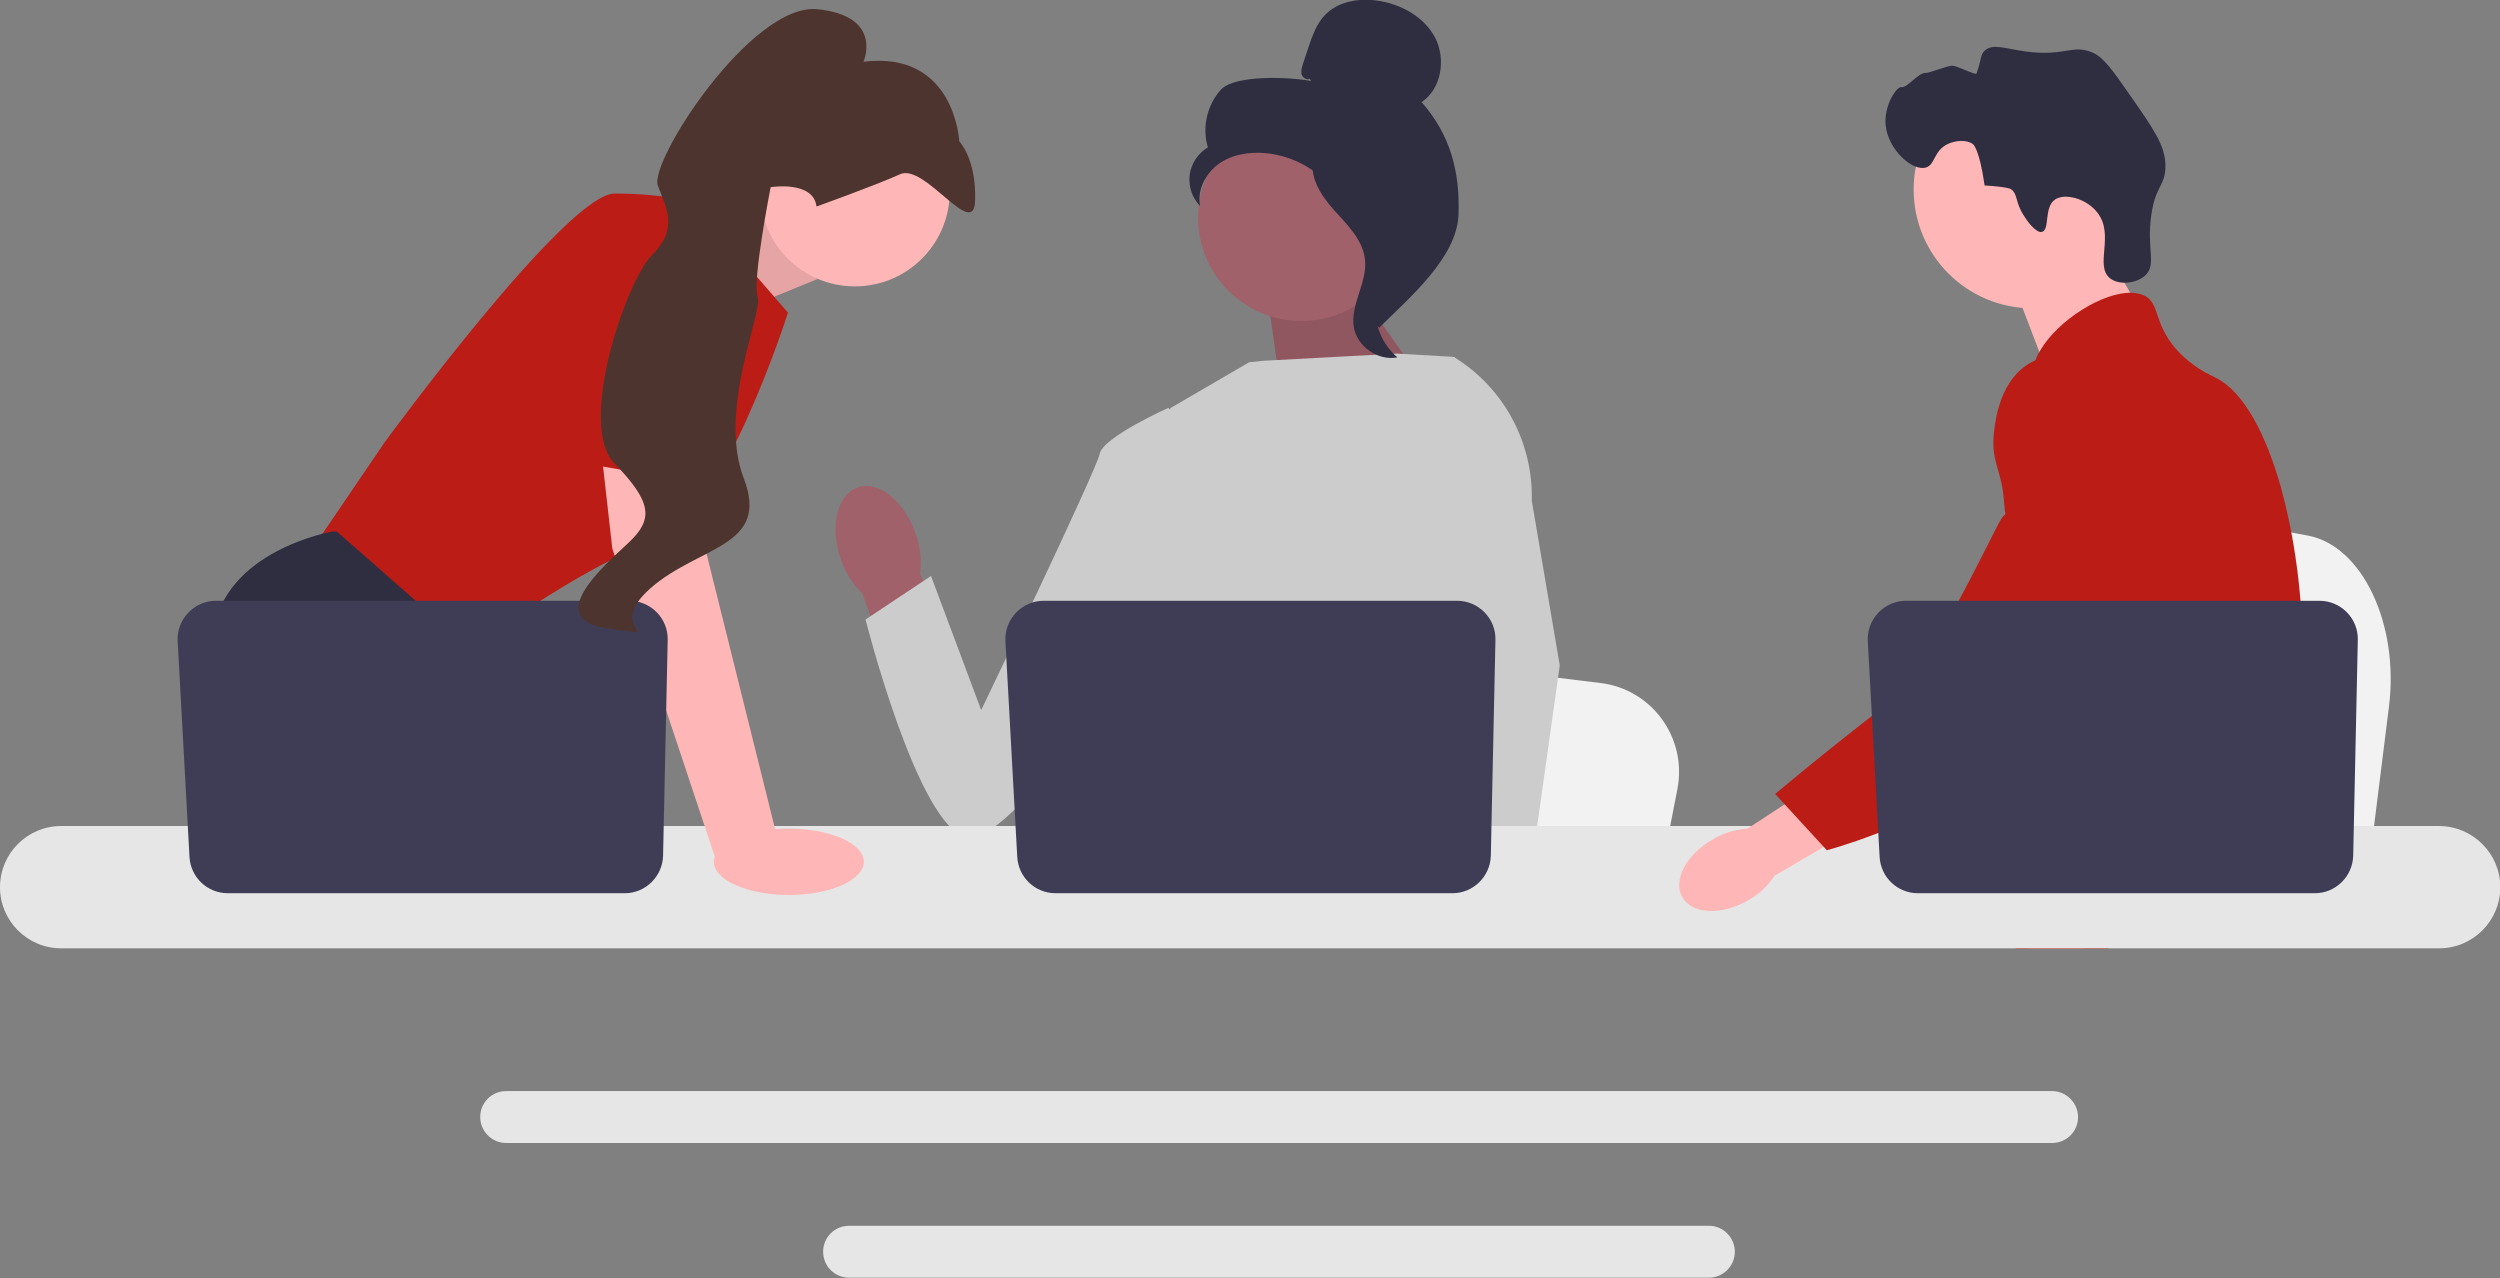 <?xml version="1.0" encoding="utf-8"?>
<!-- Generator: Adobe Illustrator 27.7.0, SVG Export Plug-In . SVG Version: 6.00 Build 0)  -->
<svg version="1.1" id="Ebene_1" xmlns="http://www.w3.org/2000/svg" xmlns:xlink="http://www.w3.org/1999/xlink" x="0px" y="0px"
	 viewBox="0 0 866.8 443.1" style="enable-background:new 0 0 866.8 443.1;" xml:space="preserve">
<rect x="0" y="0" width="866.8" height="443.1" fill="#808080" stroke="none"/>
<style type="text/css">
	.st0{fill:#F2F2F2;}
	.st1{fill:#FFB6B6;}
	.st2{fill:#2F2E41;}
	.st3{fill:#BB1C16;}
	.st4{fill:#E6E6E6;}
	.st5{opacity:0.1;enable-background:new    ;}
	.st6{fill:#A0616A;}
	.st7{fill:#CCCCCC;}
	.st8{fill:#3F3D56;}
	.st9{fill:#4E342E;}
</style>
<path class="st0" d="M828.3,245l-2.7,21.6l-6.7,53.7H683.5c1.1-12,2.5-29.4,4-48.1c0.2-1.9,0.3-3.7,0.5-5.6
	c3.9-47,8.1-100.2,8.1-100.2l17.8,3.3l34.5,6.4l14.1,2.6l37.7,7C819,189.2,831.9,216.4,828.3,245L828.3,245z"/>
<polygon class="st1" points="725.9,79.4 742.6,108.5 710.6,131.2 696.9,95.4 "/>
<circle class="st1" cx="704.7" cy="65.7" r="41.2"/>
<path class="st2" d="M701.8,74.9c-3.3-5-2-7.6-4.7-9.4c0,0-1.1-0.7-9-1.2l0,0c-1.8-12.7-4-14.3-4-14.3c-2.5-1.8-6.3-1.2-8.7-0.1
	c-5,2.3-4.4,7.3-7.7,8.2c-4.6,1.3-13-6.1-13.9-14.6c-0.7-6.9,3.8-13.6,5.5-13.3c1.8,0.4,5.9-5,8.2-4.9c1.5,0.1,7.9-2.7,9.6-2.5
	c1.9,0.2,8,3.4,8.2,2.7c1.8-5.1,1.3-6.5,2.8-7.9c2.7-2.6,7-0.8,13.9,0.2c14.1,2,16.5-2.7,23.7,0.5c3.6,1.6,6.7,5.9,12.6,14.4
	c8.3,11.9,12.5,17.8,12.5,24.8c0,7.1-3.4,6.6-4.9,17.1c-1.7,11.7,1.9,17-2,20.8c-3,2.9-9.1,3.6-12.3,1.1c-5.5-4.4,1.7-15-4.4-22.8
	c-3.7-4.8-11.2-6.9-14.7-4.5c-3.9,2.7-1.7,10.5-4.5,11.2C705.8,81,702.3,75.8,701.8,74.9L701.8,74.9z"/>
<path class="st3" d="M797.9,237.3c-1.2,19.7-5.7,25.9-7.3,49.1c-0.3,5.1-0.6,11-0.6,18.1c0,1.8,0,3.5,0,5.2c0,3.6-0.1,7-0.5,10.5
	c-0.3,2.8-0.9,5.6-1.8,8.5h-88.8c0,0,0,0,0-0.1c-0.5-2.3-0.8-4.4-1.1-6.5c-0.1-0.7-0.2-1.3-0.2-2c-0.1-0.8-0.2-1.5-0.2-2.2
	c-0.3-2.9-0.5-5.7-1.2-8.3c-0.9-3.6-2.4-7.1-5.6-10.4c-1.3-1.4-2.6-2.4-3.9-3.3c-0.2-0.2-0.5-0.3-0.7-0.5c-3.5-2.4-6.9-4.2-9.8-9.1
	c0-0.1-0.1-0.1-0.1-0.2c-0.5-0.9-1.8-3.2-2.7-6.2c-1-3.2-1.6-7.1-0.5-11.2c2.6-9.6,12.1-10.6,19.9-20.3c0.8-1,1.7-2.2,2.5-3.5
	c3.5-5.7,4.5-10.8,5.6-16.8c0.2-1,0.3-1.9,0.5-2.9c0.1-0.7,0.2-1.4,0.3-2.1c0.6-5.7,0.3-10.6-0.4-15c-2.4-14.4-9.4-23.3-4.4-36.3
	c1.6-4.1,3.8-7.1,6-9.7c4.7-5.5,9.6-9.1,8.7-16.3c-0.9-7.2-6.3-8.2-6.9-14.5c-0.3-3.2,0.7-6.5,2.7-9.8v0c6.2-10.6,21.8-20.3,31.7-20
	c1.8,0.1,3.5,0.5,4.8,1.2c4.9,2.9,2.9,9.2,10.3,18c5.6,6.5,11.9,9.2,14.3,10.4c9.5,4.9,17.2,19.5,22.4,38.1c0,0.1,0.1,0.3,0.1,0.4
	c3.2,11.7,5.5,24.9,6.6,38.4c0.5,5.7,0.8,11.4,0.8,17.1C798.2,229.9,798.1,233.8,797.9,237.3z"/>
<g>
	<polygon class="st1" points="731.3,304.7 729.5,309.8 728.4,312.9 725.7,320.3 722.7,328.8 703,328.8 706.3,320.3 707.8,316.3 
		710.4,309.8 714.6,298.8 	"/>
	<path class="st3" d="M790.8,167.8c0,0.7-0.1,1.4-0.2,2.2c-0.8,7.9-2.6,22.1-5.3,38.4c-1.4,8.5-3.1,17.7-5,26.7
		c-4,19.5-9,38.8-14.7,51.4c-1,2.3-2,4.3-3.1,6.2c-0.8,1.4-1.7,2.8-2.5,4.1c-2.9,4.4-6.1,8.6-9.5,12.6c-0.1,0.2-0.3,0.3-0.4,0.5
		c-0.5,0.6-1.1,1.3-1.7,1.9c-2.7,3.1-5.5,6-8.2,8.6c-3.3,3.2-6.5,6.1-9.3,8.5H699l-0.1-0.1l-4.6-2c0,0,1.3-1.5,3.5-4.4
		c0.5-0.6,0.9-1.2,1.5-2c0.6-0.9,1.3-1.8,2.1-2.9c1.5-2.2,3.3-4.7,5.2-7.6c3.6-5.6,7.8-12.5,12-20.5c0.5-0.9,1-1.9,1.5-2.8
		c0,0,0-0.1,0-0.1c0.8-1.6,1.7-3.3,2.5-5c7-14.5,8.9-26.5,9.5-30.3c0.8-5.5,1.9-13.2,1.6-21.7c-0.2-5.6-1-11.5-2.9-17.3v0
		c-0.4-1.2-0.9-2.5-1.4-3.7c-0.9-2.2-2-4.4-3.3-6.5c-5.6-9.4-10.2-9.8-13.9-20c-1.1-3-3.5-9.9-2.8-17.1v0c0.1-0.9,0.2-1.8,0.4-2.7v0
		c0-0.2,0.1-0.5,0.2-0.8c0.6-2.2,1.5-4.4,2.9-6.5c2.8-4,6.6-6.4,10-7.9l0,0c3.9-1.6,7.3-2,8-2c14.6-1.3,25.9,11,32.1,17.7
		c2.4,2.6,4.6,4.8,6.6,6.5c15.6,13.9,19.8,5,20.9,0.4C790.7,168.8,790.8,168.2,790.8,167.8L790.8,167.8z"/>
	<path class="st3" d="M790.9,167.3c0,0,0,0.2,0,0.5C790.9,167.7,790.9,167.5,790.9,167.3C790.9,167.3,790.9,167.3,790.9,167.3z"/>
</g>
<path class="st4" d="M711.5,378.3h-536c-5,0-9,4-9,9c0,5,4.1,9,9,9h536c5,0,9-4,9-9C720.5,382.4,716.4,378.3,711.5,378.3z"/>
<path class="st4" d="M592.5,425H294.4c-5,0-9,4-9,9s4,9,9,9h298.1c5,0,9-4.1,9-9S597.5,425,592.5,425z"/>
<polygon class="st1" points="235.1,81.3 268.9,67.1 283.3,96.8 247.8,111.3 "/>
<polygon class="st5" points="235.1,81.3 268.9,67.1 283.3,96.8 247.8,111.3 "/>
<path class="st3" d="M239.9,70l33.3,38.4c0,0-23.2,73.2-46.4,79.7s-65.9,38.4-65.9,38.4l-53.6-34.8l26.1-38.4c0,0,63-86.2,79.7-86.2
	S239.9,70,239.9,70L239.9,70z"/>
<path class="st2" d="M194.8,320.3h-77.6l-4.9-6.6l-20-26.8l-4.6-6.2c0,0-17.4-31.9-13.8-60.9s41.3-35.5,41.3-35.5h1.6l46.1,40.5
	l-2.8,37.7l14.6,24.3L194.8,320.3z"/>
<polygon class="st2" points="133.1,320.3 112.4,320.3 112.4,289.5 "/>
<path class="st0" d="M581.6,273.5l-2.6,13.4l-6.4,33.3h-129c1-7.5,2.4-18.2,3.9-29.8c0.1-1.2,0.3-2.3,0.4-3.5
	c3.7-29.2,7.7-62.2,7.7-62.2l17,2.1l32.9,4l13.4,1.6l35.9,4.4C572.7,238.9,585,255.8,581.6,273.5L581.6,273.5z"/>
<path class="st2" d="M764.1,320.3h-69.9c1.1-1.3,1.7-2,1.7-2l21-3.5l43.2-7.1C760,307.7,762,312.8,764.1,320.3L764.1,320.3z"/>
<polygon class="st6" points="467.5,95.8 497.9,138.8 444.8,140.4 439.1,99.9 "/>
<polygon class="st5" points="467.5,95.8 497.9,138.8 444.8,140.4 439.1,99.9 "/>
<path id="uuid-ae755ff6-bb09-410e-86b1-7d1b81a37005-961" class="st6" d="M317.4,184.9c-3.9-11.3-12.9-18.4-20-15.9
	c-7.2,2.5-9.8,13.6-5.9,24.9c1.5,4.5,4.1,8.6,7.5,11.9l17.1,47.5l22.1-8.5L319,198.9C319.6,194.2,319.1,189.4,317.4,184.9
	L317.4,184.9z"/>
<path class="st7" d="M523.3,163l0,43.8l-4.1,16.2l-8.4,33.3l-6.1,30.6l-4.6,22.8l-1.6,8.2c-1.2,0.8-2.4,1.6-3.7,2.4h-106
	c-6-3.6-9.4-6.4-9.4-6.4s1.7-1.6,3.6-4.1c3.2-4.2,7.1-11.2,4.7-17.8c-0.5-1.4-0.6-3.1-0.5-5c1-12.5,14.1-33.6,14.1-33.6l-2.7-31.3
	l-1.2-13.7l8.4-66.9l27.3-15.9l4.7-0.5l46.5-2.5l19.2,1.1l0.9,0.2L523.3,163L523.3,163z"/>
<g>
	<polygon class="st1" points="525.4,320.3 502.2,320.3 501.2,309.8 501.2,309.6 507.8,309.1 524.8,307.9 525.1,314.2 525.4,319.1 	
		"/>
	<path class="st7" d="M531.1,173.6l9.7,57.1l-7.9,56.2l-1.2,8.8l-2.2,15.5l-0.7,4.8l0,0.5l0.2,3.9h-27.5l-1-10.5l-0.1-0.9l-2.1-21.5
		l0-0.4l-4.4-45.6l8.6-33l0.6-2.4v0l3.8-56.5l-2.9-25.7l0-0.2c0.1,0,0.1,0.1,0.2,0.1c0.2,0.1,0.3,0.2,0.4,0.3
		C521.5,134.7,531.6,153.5,531.1,173.6L531.1,173.6z"/>
</g>
<path class="st7" d="M415.7,152.4l-10.6-11c0,0-22.7,10.2-23.8,15.9c-1.1,5.7-41.1,88.9-41.1,88.9l-17.4-46.5l-22.7,15.1
	c0,0,18.2,72.2,35.2,75.6s74-85.4,74-85.4L415.7,152.4L415.7,152.4z"/>
<path class="st4" d="M845.6,286.4H21.2C9.5,286.4,0,295.9,0,307.6s9.5,21.2,21.2,21.2h824.5c11.7,0,21.2-9.5,21.2-21.2
	S857.3,286.4,845.6,286.4z"/>
<path class="st8" d="M518.5,221.9l-1.6,74.8c-0.2,7.2-6.1,13-13.3,13H366c-7.1,0-12.9-5.5-13.3-12.6l-4.1-74.8
	c-0.4-7.6,5.7-14,13.3-14h143.3C512.7,208.3,518.7,214.5,518.5,221.9L518.5,221.9z"/>
<circle class="st1" cx="296.4" cy="66.4" r="32.9"/>
<polygon class="st1" points="241.3,152.6 244.9,191.7 269.6,290.9 248.3,298.4 212.3,190.2 207.4,146.8 "/>
<path class="st8" d="M231.5,221.9l-1.6,74.8c-0.2,7.2-6.1,13-13.3,13H79c-7.1,0-12.9-5.5-13.3-12.6l-4.1-74.8
	c-0.4-7.6,5.7-14,13.3-14h143.3C225.7,208.3,231.7,214.5,231.5,221.9L231.5,221.9z"/>
<ellipse class="st1" cx="273.5" cy="298.8" rx="26" ry="11.5"/>
<path class="st3" d="M190.2,158.5l14.9-79.2c0,0,41.3-5.8,42.7,8s-1,81-1,81L190.2,158.5L190.2,158.5z"/>
<path class="st9" d="M283.1,71.6c0,0,20.4-7.3,29-11.2c8.6-3.9,25.7,23.4,26,9c0.4-14.4-5.5-20.4-5.5-20.4s-1.5-31.5-33.2-27.6
	c0,0,7-15.8-15.9-18.2c-22.9-2.4-58.6,52.9-55.4,61.2s7,15.1-2,24s-26,58.8-13.1,72.2s13.8,19.3,4.9,27.6s-29.8,26.5-7.1,29.7
	s-2.1,0.8,14.8-14s41.4-14.2,32.3-38c-9.2-23.8,6.8-57.9,4.8-63s4.5-38,4.5-38S282,62.5,283.1,71.6L283.1,71.6z"/>
<g>
	<circle class="st6" cx="451.2" cy="75.5" r="35.8"/>
	<path class="st2" d="M454.1,27.3c-1,0.6-2.4-0.3-2.8-1.5c-0.3-1.2,0.1-2.4,0.4-3.5l1.9-5.7c1.4-4.1,2.8-8.3,5.8-11.4
		c4.5-4.7,11.6-5.9,18-5c8.2,1.1,16.4,5.6,20.2,12.9c3.8,7.4,2.2,17.7-4.7,22.3c9.9,11.3,13.3,23.9,12.8,38.9s-16.9,28.8-27.5,39.3
		c-2.4-1.4-4.5-8.2-3.2-10.7c1.3-2.5-0.6-5.3,1.1-7.6c1.6-2.3,3,1.3,1.3-0.9c-1-1.4,3-4.7,1.5-5.5c-7.4-4.1-9.9-13.4-14.6-20.5
		c-5.6-8.6-15.3-14.4-25.5-15.3c-5.6-0.5-11.6,0.4-16.2,3.7c-4.6,3.3-7.6,9.1-6.5,14.6c-2.8-2.8-4.1-6.9-3.6-10.8
		c0.5-3.9,2.9-7.5,6.3-9.5c-2.1-6.8-0.3-14.7,4.5-20s24.3-4.4,31.3-3C454.6,28.2,454.1,27.3,454.1,27.3z"/>
	<path class="st2" d="M455.1,53.5c9.3,1,16,9,21.6,16.5c3.3,4.3,6.7,9,6.6,14.4c-0.1,5.4-3.7,10.1-5.5,15.3
		c-2.8,8.4-0.1,18.5,6.7,24.2c-6.7,1.3-13.9-3.7-15.1-10.4c-1.3-7.8,4.6-15.3,3.9-23.2c-0.6-7-6.1-12.3-10.8-17.5
		c-4.7-5.2-9-12.1-6.9-18.7L455.1,53.5L455.1,53.5z"/>
</g>
<g>
	<path id="uuid-aec20554-f6ec-4c5b-9d97-717cd04239bf-962" class="st1" d="M593.9,291c-9.2,5.2-14,14.2-10.6,20.1s13.5,6.4,22.7,1.1
		c3.7-2,6.9-4.9,9.2-8.5l38.7-22.7l-11-17.9l-37,24.2C601.7,287.6,597.6,288.8,593.9,291L593.9,291z"/>
	<path class="st3" d="M724.9,124.8c-1.2-0.5-11.3-4.3-20.6,0.8c-10.6,5.8-12.3,19.1-12.9,23.8c-1.3,10.8,2.6,13.2,3.4,24.1
		c1.5,20.4,5.6-2.9-0.9,6.4c-2.3,3.2-25.3,53.2-38,63c-24.7,19-40.4,32.4-40.4,32.4l17.9,19.5c0,0,28.3-7.5,53.4-23.8
		c25.7-16.7,38.5-25,48.5-41.3c0.9-1.4,21.3-36.2,10.3-74.6C743.2,146.3,738.6,130.2,724.9,124.8L724.9,124.8z"/>
</g>
<path class="st8" d="M817.5,221.9l-1.6,74.8c-0.2,7.2-6.1,13-13.3,13H665c-7.1,0-12.9-5.5-13.3-12.6l-4.1-74.8
	c-0.4-7.6,5.7-14,13.3-14h143.3C811.7,208.3,817.7,214.5,817.5,221.9L817.5,221.9z"/>
</svg>
